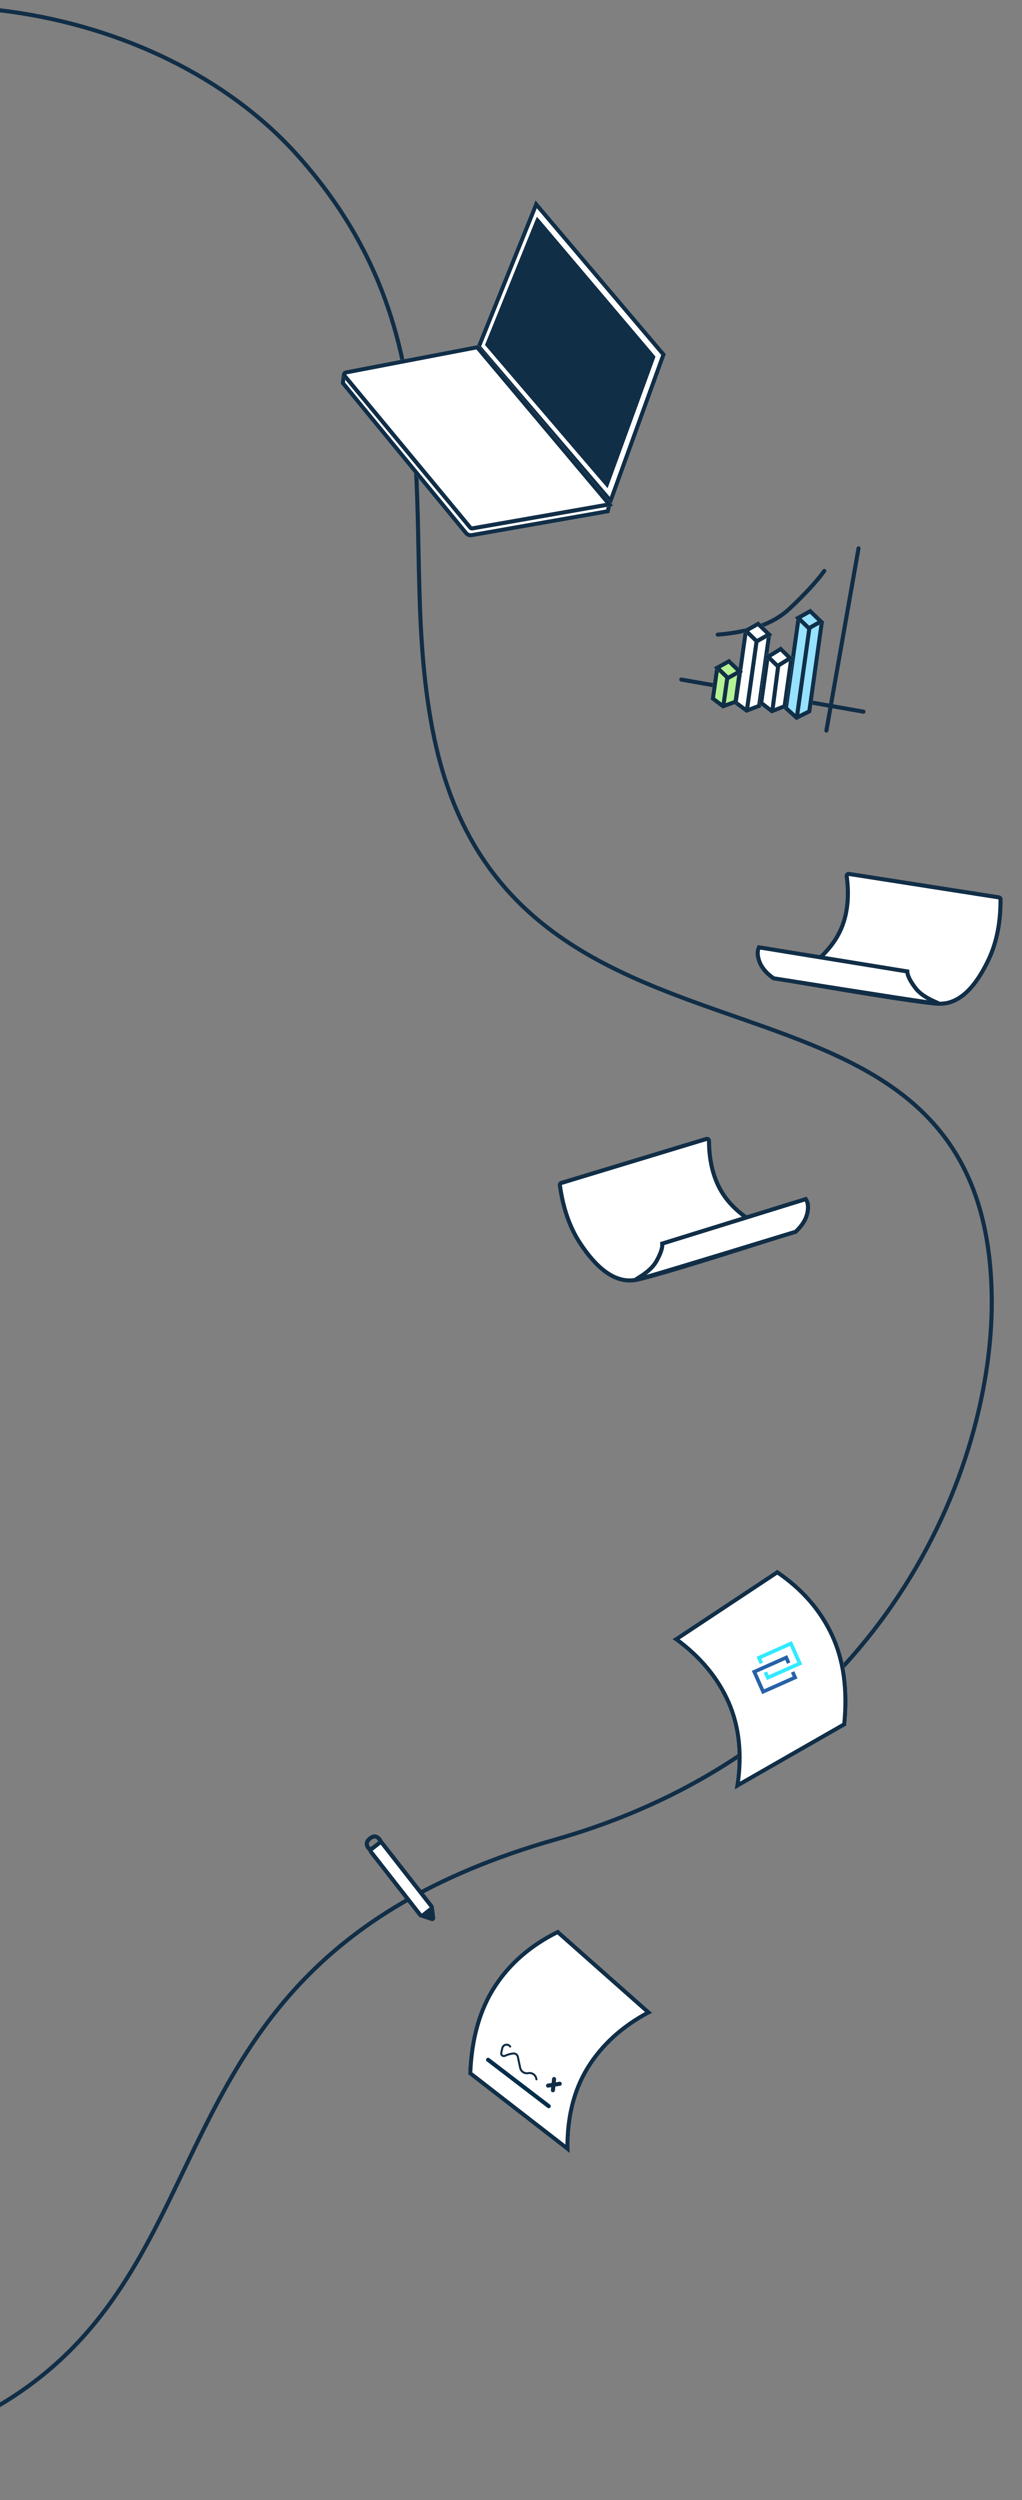 <?xml version="1.0" encoding="UTF-8"?>
<svg width="500px" height="1223px" viewBox="0 0 500 1223" version="1.1" xmlns="http://www.w3.org/2000/svg" xmlns:xlink="http://www.w3.org/1999/xlink">
    <rect x="0" y="0" width="500" height="1223" fill="#808080" stroke="none"/>
    <!-- Generator: Sketch 47.1 (45422) - http://www.bohemiancoding.com/sketch -->
    <title>howitworks-illustration</title>
    <desc>Created with Sketch.</desc>
    <defs>
        <path d="M0.364,37.993 L46.139,0.229 L46.139,0.229 C46.453,-0.03 46.892,-0.073 47.25,0.12 C60.391,7.195 70.465,16.571 77.471,28.247 C84.512,39.982 88.067,54.428 88.137,71.584 L88.137,71.584 C88.138,71.907 87.983,72.211 87.721,72.4 L38.871,107.617 L38.871,107.617 C38.423,107.94 37.798,107.839 37.475,107.391 C37.344,107.208 37.277,106.986 37.287,106.762 C37.965,91.537 35.161,78.403 28.878,67.359 C22.519,56.183 13.059,46.939 0.497,39.629 L0.497,39.629 C0.02,39.351 -0.142,38.739 0.136,38.262 C0.195,38.159 0.273,38.069 0.364,37.993 Z" id="path-1"></path>
        <path d="M4.017,40.936 L49.792,3.171 L49.792,3.171 C50.105,2.913 50.544,2.87 50.902,3.062 C64.044,10.137 74.118,19.513 81.124,31.19 C88.164,42.925 91.72,57.37 91.789,74.527 L91.789,74.527 C91.791,74.85 91.636,75.154 91.374,75.342 L42.524,110.56 L42.524,110.56 C42.076,110.883 41.451,110.782 41.128,110.334 C40.996,110.151 40.93,109.929 40.94,109.704 C41.617,94.48 38.814,81.346 32.53,70.302 C26.172,59.125 16.711,49.882 4.15,42.572 L4.15,42.572 C3.673,42.294 3.511,41.682 3.789,41.204 C3.848,41.102 3.925,41.011 4.017,40.936 Z" id="path-2"></path>
        <path d="M139.635,142.439 L155.663,66.236 L155.663,66.236 C155.737,65.886 155.617,65.522 155.35,65.284 L83.438,1.189 L83.438,1.189 C83.025,0.822 82.393,0.858 82.026,1.27 C81.918,1.392 81.841,1.537 81.802,1.695 L63.541,75.189" id="path-3"></path>
        <path d="M136.671,134.531 L150.798,68.17 L150.798,68.17 C150.873,67.819 150.754,67.454 150.486,67.215 L85.199,8.989 L85.199,8.989 C84.786,8.621 84.154,8.657 83.787,9.07 C83.679,9.191 83.602,9.336 83.563,9.493 L67.581,73.553 L136.671,134.531 Z" id="path-4"></path>
        <path d="M139.809,141.564 L139.338,145.874 L139.338,145.874 C139.295,146.266 139.027,146.596 138.652,146.717 L74.397,167.556 L74.397,167.556 C73.024,168.002 71.517,167.673 70.455,166.695 L0.307,102.166 L0.135,97.224 L139.809,141.564 Z" id="path-5"></path>
        <path d="M64.587,74.436 L139.3,141.572 L139.3,141.572 C139.711,141.941 139.745,142.574 139.376,142.984 C139.258,143.116 139.107,143.213 138.94,143.267 L74.182,164.231 L74.182,164.231 C73.499,164.452 72.749,164.29 72.218,163.805 L0.926,98.778 L0.926,98.778 C0.11,98.033 0.052,96.768 0.796,95.952 C1.023,95.704 1.309,95.516 1.627,95.407 L63.595,74.233 L63.595,74.233 C63.938,74.116 64.318,74.194 64.587,74.436 Z" id="path-6"></path>
        <polygon id="path-7" points="0.714 6.912 14.286 6.912 14.286 42.853 7.546 46.547 0.714 42.853"></polygon>
        <path d="M4.727,2.552 L12.161,2.552 L12.161,2.552 C12.714,2.552 13.161,3 13.161,3.552 C13.161,3.649 13.147,3.746 13.119,3.839 L11.15,10.428 L11.15,10.428 C11.024,10.852 10.634,11.142 10.192,11.142 L2.758,11.142 L2.758,11.142 C2.205,11.142 1.758,10.694 1.758,10.142 C1.758,10.045 1.772,9.949 1.8,9.856 L3.769,3.266 L3.769,3.266 C3.895,2.843 4.285,2.552 4.727,2.552 Z" id="path-8"></path>
        <polygon id="path-9" points="0.714 6.853 14.286 6.853 14.286 51.916 7.546 56.547 0.714 51.916"></polygon>
        <path d="M4.469,2.741 L11.747,2.741 L11.747,2.741 C12.3,2.741 12.747,3.189 12.747,3.741 C12.747,3.838 12.733,3.935 12.705,4.027 L10.778,10.476 L10.778,10.476 C10.652,10.9 10.262,11.19 9.82,11.19 L2.542,11.19 L2.542,11.19 C1.99,11.19 1.542,10.742 1.542,10.19 C1.542,10.093 1.556,9.996 1.584,9.904 L3.511,3.455 L3.511,3.455 C3.638,3.031 4.027,2.741 4.469,2.741 Z" id="path-10"></path>
        <polygon id="path-11" points="0.615 6.131 14.186 6.131 14.186 31.234 7.403 35.091 0.615 31.234"></polygon>
        <path d="M4.857,2.889 L11.337,2.889 L11.337,2.889 C11.89,2.889 12.337,3.337 12.337,3.889 C12.337,3.972 12.327,4.055 12.306,4.136 L10.513,11.169 L10.513,11.169 C10.4,11.612 10.001,11.922 9.544,11.922 L3.064,11.922 L3.064,11.922 C2.512,11.922 2.064,11.475 2.064,10.922 C2.064,10.839 2.074,10.756 2.095,10.675 L3.888,3.642 L3.888,3.642 C4.001,3.199 4.4,2.889 4.857,2.889 Z" id="path-12"></path>
        <polygon id="path-13" points="1 6.953 14.186 6.953 14.186 22.637 7.444 26.214 1 22.637"></polygon>
        <path d="M4.886,2.83 L12.132,2.83 L12.132,2.83 C12.685,2.83 13.132,3.278 13.132,3.83 C13.132,3.929 13.118,4.028 13.089,4.122 L11.182,10.367 L11.182,10.367 C11.054,10.788 10.666,11.075 10.226,11.075 L2.98,11.075 L2.98,11.075 C2.427,11.075 1.98,10.627 1.98,10.075 C1.98,9.976 1.994,9.878 2.023,9.783 L3.93,3.538 L3.93,3.538 C4.058,3.118 4.446,2.83 4.886,2.83 Z" id="path-14"></path>
    </defs>
    <g id="assets" stroke="none" stroke-width="1" fill="none" fill-rule="evenodd">
        <g id="howitworks-illustration">
            <g transform="translate(78, 672) rotate(6) translate(-78, -672) translate(-408, -9)">
                <path d="M877.952,130.544 C800.391,45.248 660.608,32.365 575.791,87.419 C470.543,155.735 481.171,258.247 436.806,345.829 C351.158,514.908 154.088,362.711 103.052,537.663 C79.085,619.821 97.307,765.458 239.903,850.905 C456.209,980.52 292.553,1136.851 505.754,1239.929 C647.887,1308.648 752.444,1325.208 819.423,1289.609" id="Oval" stroke="#112E47" stroke-width="2" transform="translate(486.081, 681.041) scale(-1, 1) rotate(-9) translate(-486.081, -681.041) "></path>
                <g id="how-it-works-illustration" transform="translate(521, 88)">
                    <g id="Group-9" transform="translate(229, 657)">
                        <g id="paper-02-copy">
                            <use fill="#FFFFFF" fill-rule="evenodd" xlink:href="#path-1"></use>
                            <path stroke="#112E47" stroke-width="2" d="M1,38.765 L1,38.765 C13.71,46.161 23.298,55.529 29.747,66.864 C36.129,78.081 38.972,91.401 38.286,106.806 L38.286,106.806 L87.137,71.588 L87.137,71.588 C87.068,54.602 83.556,40.332 76.613,28.762 C69.702,17.243 59.762,7.992 46.776,1 L1,38.765 Z"></path>
                        </g>
                    </g>
                    <g id="sign-here" transform="translate(146, 840)">
                        <g id="close">
                            <g id="paper-02" transform="translate(47.721, 56.846) scale(-1, 1) rotate(4) translate(-47.721, -56.846) ">
                                <use fill="#FFFFFF" fill-rule="evenodd" xlink:href="#path-2"></use>
                                <path stroke="#112E47" stroke-width="2" d="M4.653,41.707 L4.653,41.707 C17.362,49.104 26.951,58.472 33.4,69.807 C39.781,81.023 42.624,94.344 41.939,109.749 L41.939,109.749 L90.789,74.531 L90.789,74.531 C90.72,57.545 87.208,43.275 80.266,31.704 C73.355,20.186 63.415,10.935 50.428,3.943 L4.653,41.707 Z"></path>
                            </g>
                            <path d="M14,70 L45.862,89.465" id="Path-20" stroke="#032E49" stroke-width="2" stroke-linecap="round"></path>
                            <g id="x" transform="translate(44, 76)" stroke="#112E47" stroke-width="2" stroke-linecap="round">
                                <path d="M0.5,3.5 L6.071,2" id="Path-21"></path>
                                <path d="M3.098,0 L3.098,5.5" id="Path-21-Copy"></path>
                            </g>
                            <path d="M17.803,64.839 L18.276,64.749 L18.276,64.749 C20.073,64.408 21.81,65.576 22.172,67.369 L22.172,67.369 L22.172,67.369 C22.534,69.159 24.273,70.322 26.066,69.973 L31.52,68.911 L31.52,68.911 C32.549,68.711 33.564,69.317 33.876,70.319 L33.876,70.319 L33.876,70.319 C34.238,71.485 34.423,72.7 34.423,73.921 L34.423,74.583 L34.423,74.583 C34.423,75.295 35,75.871 35.711,75.871 C35.98,75.871 36.242,75.787 36.46,75.631 L38.406,74.24 L38.406,74.24 C39.368,73.551 39.59,72.214 38.902,71.252 C38.588,70.813 38.121,70.509 37.593,70.4" id="Path-23" stroke="#112E47" stroke-linecap="round" transform="translate(28.553, 70.281) scale(-1, 1) rotate(299) translate(-28.553, -70.281) "></path>
                        </g>
                    </g>
                    <g id="paper-01" transform="translate(150, 450)" stroke="#112E47" stroke-width="2" fill="#FFFFFF">
                        <path d="M0.781,29.67 L69.098,0.829 L69.098,0.829 C69.607,0.614 70.194,0.853 70.409,1.361 C70.446,1.449 70.47,1.542 70.481,1.637 C71.76,12.858 75.38,21.747 81.341,28.304 C87.126,34.668 95.939,39.74 107.78,43.521 L107.78,43.521 C108.306,43.689 108.596,44.251 108.428,44.777 C108.341,45.051 108.141,45.273 107.878,45.389 C70.484,61.839 48.525,71.043 42,73 C32,76 22,69 13,58 C7.147,50.846 2.88,41.789 0.199,30.829 L0.199,30.829 C0.082,30.352 0.329,29.861 0.781,29.67 Z" id="Rectangle-10"></path>
                        <path d="M53,54 L120.555,25 C121.891,26.607 122.373,28.941 122,32 C121.627,35.059 120.061,38.201 117.302,41.425 C67.767,62.475 42.667,73 42,73 C41,73 48.367,69.008 51,63 C52.756,58.995 53.422,55.995 53,54 Z" id="Rectangle"></path>
                    </g>
                    <g id="paper-01-copy" transform="translate(294.5, 346) scale(-1, 1) rotate(20) translate(-294.5, -346) translate(233, 309)" stroke="#112E47" stroke-width="2" fill="#FFFFFF">
                        <path d="M0.781,29.67 L69.098,0.829 L69.098,0.829 C69.607,0.614 70.194,0.853 70.409,1.361 C70.446,1.449 70.47,1.542 70.481,1.637 C71.76,12.858 75.38,21.747 81.341,28.304 C87.126,34.668 95.939,39.74 107.78,43.521 L107.78,43.521 C108.306,43.689 108.596,44.251 108.428,44.777 C108.341,45.051 108.141,45.273 107.878,45.389 C70.484,61.839 48.525,71.043 42,73 C32,76 22,69 13,58 C7.147,50.846 2.88,41.789 0.199,30.829 L0.199,30.829 C0.082,30.352 0.329,29.861 0.781,29.67 Z" id="Rectangle-10"></path>
                        <path d="M53,54 L120.555,25 C121.891,26.607 122.373,28.941 122,32 C121.627,35.059 120.061,38.201 117.302,41.425 C67.767,62.475 42.667,73 42,73 C41,73 48.367,69.008 51,63 C52.756,58.995 53.422,55.995 53,54 Z" id="Rectangle"></path>
                    </g>
                    <g id="pencil" transform="translate(89, 807)" stroke="#112E47">
                        <path d="M17.008,-0.983 L21.943,-0.979 L21.943,-0.978 C22.494,-0.977 22.942,-0.53 22.942,0.022 L22.943,39.022 L22.943,39.022 C22.943,39.574 22.496,40.022 21.943,40.022 C21.943,40.022 21.943,40.022 21.943,40.022 L17.008,40.017 L17.008,40.016 C16.456,40.016 16.009,39.568 16.009,39.016 L16.008,0.016 L16.007,0.016 C16.007,-0.536 16.455,-0.984 17.007,-0.984 C17.008,-0.984 17.008,-0.984 17.008,-0.984 Z" id="Rectangle-11" stroke-width="2" fill="#FFFFFF" transform="translate(19.475, 19.519) rotate(-44) translate(-19.475, -19.519) "></path>
                        <path d="M36.001,34.15 L38.71,38.466 L32.052,37.772 L34.305,34.153 L34.305,34.153 C34.596,33.684 35.213,33.541 35.682,33.832 C35.811,33.913 35.92,34.021 36.001,34.15 Z" id="Triangle" fill="#112E47" transform="translate(35.381, 36.074) rotate(-225) translate(-35.381, -36.074) "></path>
                        <path d="M3.052,7.038 C0.523,5.213 0.242,3.318 2.206,1.353 C4.171,-0.611 6.053,-0.203 7.853,2.579" id="Path-2" stroke-width="2"></path>
                    </g>
                    <g id="laptop" transform="translate(80.884, 86.671) rotate(2) translate(-80.884, -86.671) translate(2.884, 2.671)">
                        <g id="Path-3">
                            <use fill="#FFFFFF" fill-rule="evenodd" xlink:href="#path-3"></use>
                            <path stroke="#112E47" stroke-width="2" d="M139.01,140.552 L154.684,66.031 L82.772,1.936 L64.658,74.841 L139.01,140.552 Z"></path>
                        </g>
                        <g id="Path-3-Copy">
                            <use fill="#112E47" fill-rule="evenodd" xlink:href="#path-4"></use>
                            <path stroke="#112E47" stroke-width="2" d="M136.049,132.648 L149.82,67.962 L84.533,9.735 L68.699,73.205 L136.049,132.648 Z"></path>
                        </g>
                        <g id="Rectangle-3">
                            <use fill="#FFFFFF" fill-rule="evenodd" xlink:href="#path-5"></use>
                            <path stroke="#112E47" stroke-width="2" d="M138.726,142.27 L1.184,98.607 L1.292,101.713 L71.132,165.959 C71.929,166.692 73.059,166.939 74.088,166.605 L138.344,145.766 L138.726,142.27 Z"></path>
                        </g>
                        <g id="Rectangle-3-Copy">
                            <use fill="#FFFFFF" fill-rule="evenodd" xlink:href="#path-6"></use>
                            <path stroke="#112E47" stroke-width="2" d="M63.919,75.179 L1.951,96.354 C1.791,96.408 1.649,96.502 1.535,96.626 C1.163,97.034 1.192,97.667 1.6,98.039 L72.892,163.067 C73.158,163.309 73.532,163.39 73.874,163.279 L138.632,142.316 L63.919,75.179 Z"></path>
                        </g>
                    </g>
                    <g id="Group-4-Copy" transform="translate(280.526, 704.428) rotate(60) translate(-280.526, -704.428) translate(272.526, 693.428)" stroke-width="1.8">
                        <polyline id="Path-13" stroke="#32EAFF" points="2.963 17.111 0 17.111 0 0 10.667 0 10.667 17.111 7.704 17.111"></polyline>
                        <polyline id="Path-13-Copy" stroke="#2762A7" transform="translate(10.667, 13.444) rotate(-180) translate(-10.667, -13.444) " points="8.296 22 5.333 22 5.333 4.889 16 4.889 16 22 13.037 22"></polyline>
                    </g>
                </g>
                <g id="Group-2" transform="translate(702, 237)">
                    <path d="M18.509,56.724 C33.899,53.299 44.87,47.52 51.422,39.387 C57.974,31.255 62.764,24.33 65.793,18.613" id="Path-29" stroke="#112E47" stroke-width="2" stroke-linecap="round" transform="translate(42.151, 37.669) rotate(2) translate(-42.151, -37.669) "></path>
                    <path d="M78.361,4.588 L78.361,82.35 L4.599,82.35 C4.322,82.35 4.099,82.574 4.099,82.85 C4.099,83.126 4.322,83.35 4.599,83.35 L78.361,83.35 L78.361,95.113 C78.361,95.389 78.585,95.613 78.861,95.613 C79.137,95.613 79.361,95.389 79.361,95.113 L79.361,83.35 L95.124,83.35 C95.4,83.35 95.624,83.126 95.624,82.85 C95.624,82.574 95.4,82.35 95.124,82.35 L79.361,82.35 L79.361,4.588 C79.361,4.312 79.137,4.088 78.861,4.088 C78.585,4.088 78.361,4.312 78.361,4.588 Z" id="Combined-Shape" stroke="#112E47" transform="translate(49.861, 49.85) rotate(4) translate(-49.861, -49.85) "></path>
                    <g id="Group-5" transform="translate(43.304, 66.259) rotate(-2) translate(-43.304, -66.259) translate(14.804, 36.759)">
                        <g id="bar" transform="translate(21.605, 32.502) rotate(4) translate(-21.605, -32.502) translate(14.105, 9.002)">
                            <g id="Rectangle-13">
                                <use fill="#FFFFFF" fill-rule="evenodd" xlink:href="#path-7"></use>
                                <path stroke="#112E47" stroke-width="2" d="M1.714,7.912 L1.714,42.257 L7.543,45.408 L13.286,42.261 L13.286,7.912 L1.714,7.912 Z"></path>
                            </g>
                            <g id="Rectangle-2" transform="translate(7.459, 6.847) rotate(36) translate(-7.459, -6.847) ">
                                <use fill="#FFFFFF" fill-rule="evenodd" xlink:href="#path-8"></use>
                                <path stroke="#112E47" stroke-width="2" d="M4.727,3.552 L2.758,10.142 L10.192,10.142 L12.161,3.552 L4.727,3.552 Z"></path>
                            </g>
                            <path d="M7.648,11.685 L7.648,45.825" id="Path-4" stroke="#112E47" stroke-width="2"></path>
                        </g>
                        <g id="bar-copy-3" transform="translate(46.571, 29.338) rotate(4) translate(-46.571, -29.338) translate(39.071, 0.838)">
                            <g id="Rectangle-13">
                                <use fill="#97E2FF" fill-rule="evenodd" xlink:href="#path-9"></use>
                                <path stroke="#112E47" stroke-width="2" d="M1.714,7.853 L1.714,51.385 L7.542,55.336 L13.286,51.389 L13.286,7.853 L1.714,7.853 Z"></path>
                            </g>
                            <g id="Rectangle-2" transform="translate(7.145, 6.965) rotate(36) translate(-7.145, -6.965) ">
                                <use fill="#97E2FF" fill-rule="evenodd" xlink:href="#path-10"></use>
                                <path stroke="#112E47" stroke-width="2" d="M4.469,3.741 L2.542,10.19 L9.82,10.19 L11.747,3.741 L4.469,3.741 Z"></path>
                            </g>
                            <path d="M7.648,10.022 L7.648,55.825" id="Path-4" stroke="#112E47" stroke-width="2"></path>
                        </g>
                        <g id="bar-copy" transform="translate(33.717, 37.889) rotate(4) translate(-33.717, -37.889) translate(26.217, 19.889)">
                            <g id="Rectangle-13">
                                <use fill="#FFFFFF" fill-rule="evenodd" xlink:href="#path-11"></use>
                                <path stroke="#112E47" stroke-width="2" d="M1.615,7.131 L1.615,30.652 L7.403,33.94 L13.186,30.652 L13.186,7.131 L1.615,7.131 Z"></path>
                            </g>
                            <g id="Rectangle-2" transform="translate(7.201, 7.406) rotate(36) translate(-7.201, -7.406) ">
                                <use fill="#FFFFFF" fill-rule="evenodd" xlink:href="#path-12"></use>
                                <path stroke="#112E47" stroke-width="2" d="M4.857,3.889 L3.064,10.922 L9.544,10.922 L11.337,3.889 L4.857,3.889 Z"></path>
                            </g>
                            <path d="M7.345,11.389 L7.569,33.962" id="Path-4" stroke="#112E47" stroke-width="2"></path>
                        </g>
                        <g id="bar-copy-2" transform="translate(9.326, 41.492) rotate(4) translate(-9.326, -41.492) translate(1.826, 27.992)">
                            <g id="Rectangle-13">
                                <use fill="#B4F295" fill-rule="evenodd" xlink:href="#path-13"></use>
                                <path stroke="#112E47" stroke-width="2" d="M2,7.953 L2,22.048 L7.454,25.076 L13.186,22.036 L13.186,7.953 L2,7.953 Z"></path>
                            </g>
                            <g id="Rectangle-2" transform="translate(7.556, 6.953) rotate(36) translate(-7.556, -6.953) ">
                                <use fill="#B4F295" fill-rule="evenodd" xlink:href="#path-14"></use>
                                <path stroke="#112E47" stroke-width="2" d="M4.886,3.83 L2.98,10.075 L10.226,10.075 L12.132,3.83 L4.886,3.83 Z"></path>
                            </g>
                            <path d="M7.569,10.573 L7.569,24.036" id="Path-4" stroke="#112E47" stroke-width="2"></path>
                        </g>
                    </g>
                </g>
            </g>
        </g>
    </g>
</svg>